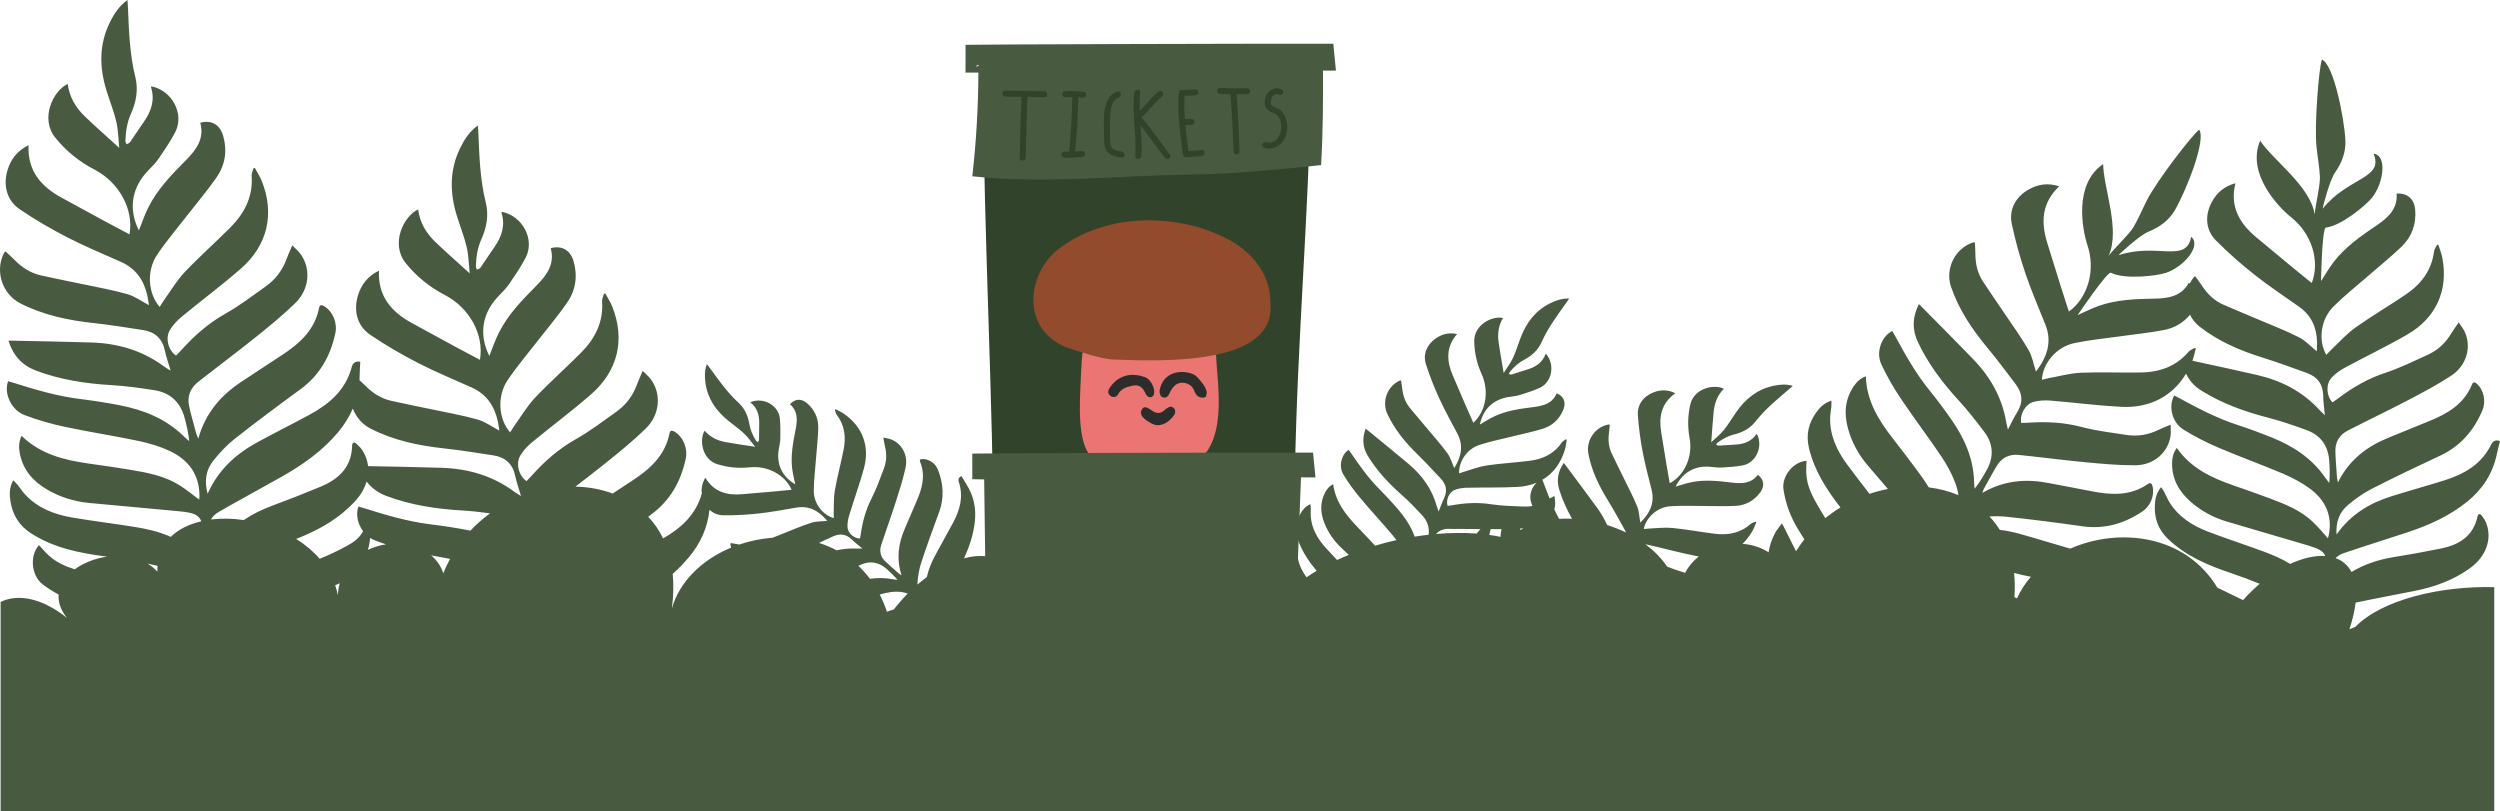 <?xml version="1.0" encoding="UTF-8" standalone="no"?>
<svg
   id="FAQs_back"
   viewBox="0 0 1533.838 497.733"
   version="1.1"
   sodipodi:docname="grass4.svg"
   inkscape:version="1.2.2 (732a01da63, 2022-12-09)"
   xmlns:inkscape="http://www.inkscape.org/namespaces/inkscape"
   xmlns:sodipodi="http://sodipodi.sourceforge.net/DTD/sodipodi-0.dtd"
   xmlns="http://www.w3.org/2000/svg"
   xmlns:svg="http://www.w3.org/2000/svg">
  <sodipodi:namedview
     id="namedview225"
     pagecolor="#ffffff"
     bordercolor="#000000"
     borderopacity="0.25"
     inkscape:showpageshadow="2"
     inkscape:pageopacity="0.0"
     inkscape:pagecheckerboard="0"
     inkscape:deskcolor="#d1d1d1"
     showgrid="false"
     inkscape:zoom="0.76279235"
     inkscape:cx="766.91907"
     inkscape:cy="249.08483"
     inkscape:window-width="1920"
     inkscape:window-height="1017"
     inkscape:window-x="1912"
     inkscape:window-y="-8"
     inkscape:window-maximized="1"
     inkscape:current-layer="FAQs_back" />
  <defs
     id="defs220">
    <style
       id="style218">.cls-1{fill:#485b41;}</style>
    <clipPath
       clipPathUnits="userSpaceOnUse"
       id="clipPath229">
      <rect
         style="fill:#000000"
         id="rect231"
         width="1712.975"
         height="529.952"
         x="-51.746"
         y="-32.118" />
    </clipPath>
  </defs>
  <path
     class="cls-1"
     d="m 1437.71,339.58 c 13.21,-4.51 26.56,-8.61 39.8,-13.01 13.04,-4.34 25.45,-9.94 36.25,-18.67 9.37,-7.57 15.61,-17.07 18.14,-28.93 0.58,-2.74 1.32,-5.44 2,-8.23 -2.31,-0.98 -4.3,-0.21 -5.34,1.94 -5.97,12.36 -16.74,18.39 -29.13,22.25 -10.72,3.34 -21.55,6.31 -32.25,9.69 -13.34,4.21 -24.92,11.11 -33.56,23.41 -0.51,-7.63 1.7,-13.62 6.92,-18.01 4.45,-3.74 9.28,-7.25 14.44,-9.89 13.9,-7.11 28,-13.85 42.15,-20.44 12.46,-5.8 20.66,-15.36 25.95,-27.77 2.36,-5.55 0.93,-12.56 -3.45,-16.45 -1.25,-1.11 -2.26,-1.11 -2.93,0.54 -4.97,12.16 -15.22,18.05 -26.65,22.62 -8.16,3.26 -16.25,6.69 -24.4,9.96 -13.4,5.37 -24.26,13.67 -31.17,27.45 -0.27,-1.28 -0.45,-1.93 -0.54,-2.6 -0.1,-0.77 -0.14,-1.56 -0.19,-2.34 -0.3,-4.77 -0.76,-9.54 -0.85,-14.32 -0.11,-5.72 2.72,-9.99 7.68,-12.55 12.33,-6.33 24.85,-12.29 37.13,-18.71 8.89,-4.65 17.8,-9.38 26.19,-14.87 9.62,-6.29 12.75,-17.81 8.23,-27.24 -0.85,-1.78 -2.14,-3.34 -3.56,-5.5 -1.89,2.78 -3.5,4.95 -4.89,7.25 -3.5,5.8 -8.4,10.06 -14.48,12.81 -8.44,3.82 -16.81,7.96 -25.57,10.84 -10.78,3.55 -20.26,9.06 -29.18,15.83 -1.08,0.82 -2.23,1.56 -3.32,2.33 -3.83,-3.98 -4.23,-11.26 -0.45,-15.26 2.23,-2.36 5.01,-4.38 7.88,-5.93 12.79,-6.91 25.94,-13.19 38.51,-20.46 17.74,-10.26 25.19,-27.17 21.47,-46.93 -0.51,-2.73 -1.6,-5.35 -2.42,-8.02 l -0.8,-0.08 c -0.65,1.35 -1.72,2.64 -1.89,4.05 -1.45,11.76 -8.04,20.17 -17.46,26.55 -10.18,6.89 -20.83,13.11 -30.84,20.23 -5.34,3.8 -9.79,8.87 -14.61,13.39 -1.11,1.04 -2.11,2.2 -3.19,3.33 -5.09,-8.83 -3.51,-21.8 4.39,-29.66 6.84,-6.8 14.44,-12.82 21.73,-19.17 6.69,-5.84 13.66,-11.39 20.04,-17.55 6.27,-6.05 9.1,-13.77 8.38,-22.6 -0.55,-6.67 -4.82,-10.49 -11.41,-9.97 0.7,9.37 -5.19,14.71 -12.15,19.43 -9.63,6.53 -19.24,13.14 -26.44,22.49 -2.89,3.76 -5.26,7.93 -7.78,11.79 0,0 0.59,-32.64 2.97,-32.88 9.4,-0.95 24.72,-13.77 28.34,-18.34 7.24,-9.14 9.33,-26.1 0.92,-26.96 6.47,15.49 -15.68,14.3 -31.19,33.72 -0.1,-0.68 4.27,-17.53 7.47,-22.04 4.2,-5.92 6.82,-12.67 6.44,-20.02 -0.71,-13.69 -7.3,-46.73 -14.41,-49.43 -1.8,4.74 -4.77,40.14 -3.28,53.93 0.66,6.12 1.83,12.2 2.06,18.33 0.18,4.78 -2.75,17.22 -3.24,22.77 -2.5,-17.22 -25.38,-33.15 -33.43,-45.25 -8.59,20.24 11.42,40.94 19.06,47.01 12.4,9.85 17.86,26.53 12.62,40.32 -4.08,-3.31 -8.1,-6.53 -12.07,-9.81 -7.3,-6.03 -14.57,-12.12 -21.87,-18.16 -10.33,-8.55 -16.44,-18.8 -12.92,-33.24 -6.97,1.86 -11.53,5.9 -14.59,11.73 -4.24,8.06 -3.73,16.91 2.64,23.35 7.46,7.54 15.51,14.58 23.84,21.17 8.79,6.95 18.19,13.12 27.34,19.62 7.56,5.37 10.7,12.92 10.88,21.93 0.04,1.74 -0.11,3.48 -0.17,5.29 -3.73,-2.99 -6.97,-6.58 -11,-8.62 -7.97,-4.05 -16.37,-7.27 -24.61,-10.78 -7.26,-3.1 -14.59,-6.06 -21.81,-9.25 -5.51,-2.43 -9.68,-6.49 -12.98,-11.51 -1.28,-1.95 -2.72,-3.81 -4.17,-5.83 -0.44,0.28 -0.81,0.41 -1.02,0.68 -0.92,1.17 -1.7,2.41 -2.34,3.7 -0.21,-0.13 -0.42,-0.26 -0.64,-0.38 -4.52,8.24 -12.37,9.51 -20.77,9.67 -11.63,0.23 -23.3,0.53 -34.43,4.45 -4.47,1.58 -8.73,3.78 -12.95,5.64 0,0 18.28,-27.05 20.41,-25.96 8.4,4.33 28.23,1.92 33.76,0.06 11.05,-3.72 22.05,-16.8 15.46,-22.11 -3.01,16.51 -20.94,3.45 -44.53,11.28 0.29,-0.62 13.13,-12.37 18.28,-14.41 6.75,-2.68 12.63,-6.91 16.31,-13.28 6.87,-11.87 19.34,-43.16 14.85,-49.3 -4.09,2.99 -25.87,31.06 -32.13,43.43 -2.78,5.49 -5.12,11.23 -8.26,16.49 -2.46,4.11 -11.69,12.94 -15.13,17.33 7.29,-15.8 -3.22,-41.62 -3.38,-56.16 -18.23,12.29 -12.73,40.55 -9.63,49.8 5.03,15.01 0.53,31.97 -11.39,40.69 -1.62,-5 -3.24,-9.89 -4.78,-14.8 -2.84,-9.04 -5.61,-18.1 -8.44,-27.14 -4,-12.8 -3.55,-24.72 7.28,-34.91 -6.86,-2.24 -12.88,-1.33 -18.62,1.88 -7.95,4.45 -12.34,12.15 -10.51,21.02 2.15,10.39 5.07,20.68 8.46,30.74 3.58,10.62 8.1,20.92 12.24,31.35 3.41,8.62 1.94,16.67 -2.82,24.32 -0.92,1.48 -1.99,2.86 -3.02,4.34 -1.5,-4.54 -2.26,-9.31 -4.53,-13.22 -4.48,-7.74 -9.77,-15.01 -14.76,-22.45 -4.4,-6.56 -8.93,-13.03 -13.25,-19.64 -3.3,-5.04 -4.58,-10.72 -4.61,-16.72 -0.01,-2.34 -0.2,-4.67 -0.32,-7.16 -0.52,0 -0.91,-0.1 -1.23,0 -11.07,3.72 -17.15,16.22 -13.39,27.23 4.82,14.09 12.96,26.13 22.4,37.48 5.99,7.2 11.54,14.76 17.23,22.2 4.26,5.56 4.72,11.29 0.86,17.37 -1.96,3.09 -3.47,6.46 -5.59,10.48 -0.47,-1.97 -0.83,-3.14 -1.02,-4.34 -2.49,-15.19 -9.76,-27.93 -20.31,-38.86 -10.72,-11.1 -21.64,-21.99 -32.47,-32.97 -0.21,-0.21 -0.42,-0.41 -0.83,-0.81 -3.99,7.92 -4.26,15.61 -0.62,23.31 6.35,13.46 15.21,25.15 25.26,36.07 5.53,6.02 10.56,12.54 15.5,19.06 5.56,7.35 5.95,15.28 1.49,23.36 -2.16,3.91 -4.47,7.74 -7.45,11.51 -0.11,-1.46 -0.27,-2.92 -0.31,-4.38 -0.39,-14.42 -6.1,-26.91 -14.19,-38.46 -4.25,-6.07 -8.71,-12.02 -13.37,-17.78 -8.27,-10.24 -14.68,-21.62 -20.9,-33.14 -0.55,-1.02 -1.15,-2.02 -1.73,-3.02 -6.52,3.13 -10.2,12.83 -6.77,20.31 3.39,7.41 7.58,14.54 12.12,21.32 7.92,11.84 16.58,23.19 24.53,35.01 3.46,5.14 6.57,10.71 8.74,16.5 0.96,2.56 1.61,5.08 1.96,7.56 -5.69,-2.41 -11.83,-3.98 -18.19,-4.76 -2.27,-3.73 -4.84,-7.29 -7.44,-10.82 -4.75,-6.44 -9.66,-12.77 -14.56,-19.09 -8.74,-11.25 -16.16,-23.06 -16.61,-38.25 -3.41,1.29 -5.66,3.48 -7.45,6.14 -5.48,8.11 -6.02,16.92 -3.45,26.11 2.32,8.32 6.39,15.74 11.94,22.29 4.15,4.88 8.32,9.74 12.49,14.6 -3.79,0.73 -7.57,1.72 -11.29,2.98 -4.71,-6.1 -9.45,-12.18 -14,-18.39 -6.15,-8.42 -10.44,-17.67 -10.13,-28.45 0.06,-2.23 0.53,-4.45 0.73,-6.68 0.1,-1.09 0.02,-2.2 0.03,-3.65 -4.44,1.37 -7.14,4.16 -9.39,7.34 -4.62,6.52 -6.31,13.57 -4.41,21.62 3.3,13.97 10.75,25.47 19.35,36.55 -3.22,1.97 -6.33,4.17 -9.3,6.59 -1.39,-2.31 -2.79,-4.63 -4.17,-6.95 -3.7,-6.24 -7.04,-12.68 -7.47,-20.13 -0.15,-2.69 0.06,-5.4 0.11,-8.11 -8.09,0.44 -15.37,9.5 -14.12,17.64 1.36,8.9 4.47,17.17 9.22,24.82 1.19,1.92 2.39,3.84 3.59,5.76 -1.82,2.3 -3.54,4.71 -5.13,7.25 -2.54,-5.08 -5.08,-10.17 -7.62,-15.25 -0.21,-0.42 -0.47,-0.83 -1.04,-1.81 -1.58,2.2 -3.21,3.99 -4.29,6.06 -2.02,3.91 -3.3,7.81 -3.89,11.68 -4.57,-3.02 -10.15,-4.77 -15.97,-5.23 2.24,-2.17 4.25,-4.74 5.98,-7.7 1.01,-1.72 1.65,-3.65 2.47,-5.48 -0.13,-0.14 -0.26,-0.28 -0.39,-0.42 -0.99,0.42 -2.17,0.62 -2.93,1.3 -6.33,5.69 -13.86,7.14 -21.97,6.15 -8.76,-1.07 -17.46,-2.72 -26.24,-3.58 -4.68,-0.46 -9.48,0.19 -14.22,0.37 -1.09,0.04 -2.18,0.2 -3.3,0.3 1.4,-7.18 8.37,-13.46 16.35,-13.99 6.91,-0.46 13.87,-0.14 20.8,-0.15 6.38,0 12.77,0.27 19.13,-0.07 6.25,-0.33 11.42,-3.17 15.19,-8.29 2.85,-3.87 2.33,-7.95 -1.49,-10.78 -4.04,5.4 -9.74,5.52 -15.73,4.8 -8.29,-1 -16.62,-1.95 -24.92,-0.28 -3.34,0.67 -6.58,1.82 -9.77,2.72 4.38,-9.01 12.27,-13.28 22.28,-12.04 2.08,0.26 4.21,0.47 6.29,0.34 4.19,-0.28 8.42,-0.52 12.53,-1.29 8.23,-1.54 12.7,-11.55 8.81,-19.27 -0.12,0.02 -0.31,0 -0.36,0.07 -3.1,4.52 -7.62,6.14 -12.85,6.41 -3.43,0.18 -6.85,0.48 -10.28,0.65 -0.51,0.03 -1.04,-0.38 -1.56,-0.59 0.27,-0.41 0.44,-0.95 0.82,-1.22 3.13,-2.28 6.42,-4.14 10.28,-5.07 5.06,-1.23 9.67,-3.65 12.93,-7.81 6.07,-7.75 13.61,-13.91 21.03,-20.23 0.57,-0.49 1.12,-1 1.97,-1.76 -4.16,-1.21 -7.97,-0.84 -11.73,-0.06 -9.97,2.06 -17.29,7.98 -22.98,16.15 -2.53,3.62 -4.76,7.47 -7.52,10.9 -2.16,2.68 -4.92,4.86 -7.81,7.63 0.54,-6.89 0.89,-13.02 1.53,-19.12 0.55,-5.18 2.4,-9.91 6.21,-13.71 -5.88,-3.06 -18.24,-0.35 -20.56,9.5 -1.59,6.78 -1.76,13.78 -0.48,20.67 2.08,11.18 -2.82,22.78 -12.17,27.79 -0.65,-3.72 -1.31,-7.35 -1.92,-11 -1.11,-6.71 -2.18,-13.43 -3.29,-20.14 -1.57,-9.5 -0.05,-17.93 8.67,-24.09 -4.66,-2.28 -9.03,-2.24 -13.43,-0.52 -6.09,2.37 -9.99,7.4 -9.57,13.89 0.49,7.6 1.53,15.21 2.94,22.7 1.48,7.91 3.67,15.68 5.56,23.51 1.56,6.47 -0.29,12.04 -4.44,17.01 -0.8,0.96 -1.7,1.83 -2.58,2.78 -0.61,-3.38 -0.68,-6.85 -1.9,-9.85 -2.41,-5.95 -5.44,-11.65 -8.25,-17.44 -2.47,-5.1 -5.05,-10.16 -7.46,-15.29 -1.84,-3.92 -2.19,-8.08 -1.61,-12.35 0.22,-1.66 0.32,-3.34 0.49,-5.12 -0.37,-0.05 -0.63,-0.16 -0.87,-0.12 -8.25,1.54 -13.82,9.82 -12.24,18.02 2.02,10.5 6.6,19.87 12.18,28.88 3.54,5.72 6.73,11.65 10.03,17.51 0.35,0.62 0.64,1.23 0.88,1.84 -3.74,-1.82 -7.63,-3.35 -11.6,-4.59 -1.67,-3.74 -3.77,-7.33 -6.27,-10.76 -6.51,-8.96 -13.19,-17.8 -19.79,-26.69 -0.13,-0.17 -0.26,-0.33 -0.51,-0.66 -3.63,5.23 -4.59,10.67 -2.77,16.51 1.94,6.25 4.63,12.12 7.8,17.75 -2.69,-0.12 -5.35,-0.11 -7.94,0.05 -1.03,-1.91 -2,-3.85 -2.91,-5.82 0.32,-1.15 0.51,-2.34 0.54,-3.56 0.04,-1.41 -0.28,-2.84 -0.48,-4.68 -1.07,0.59 -2.04,1.1 -2.95,1.59 -1.27,-3.11 -2.46,-6.25 -3.63,-9.4 -0.26,-0.69 -0.54,-1.38 -0.82,-2.06 6.64,-3.9 11.41,-10.27 13.88,-18.68 0.56,-1.91 0.72,-3.94 1.07,-5.92 -0.16,-0.1 -0.32,-0.21 -0.48,-0.31 -0.86,0.65 -1.96,1.13 -2.53,1.97 -4.77,7.05 -11.73,10.28 -19.83,11.27 -8.76,1.08 -17.6,1.58 -26.32,2.87 -4.66,0.68 -9.15,2.47 -13.72,3.79 -1.05,0.3 -2.07,0.72 -3.13,1.09 -0.38,-7.31 4.87,-15.08 12.49,-17.53 6.59,-2.12 13.42,-3.48 20.15,-5.17 6.19,-1.55 12.45,-2.82 18.54,-4.68 5.98,-1.83 10.31,-5.83 12.73,-11.71 1.83,-4.44 0.34,-8.28 -4.05,-10.1 -2.61,6.22 -8.12,7.71 -14.11,8.46 -8.29,1.03 -16.59,2.12 -24.25,5.75 -3.08,1.46 -5.95,3.35 -8.82,5 2.07,-9.8 8.7,-15.85 18.71,-17.06 2.08,-0.25 4.2,-0.56 6.18,-1.19 4,-1.28 8.04,-2.54 11.85,-4.28 7.61,-3.48 9.53,-14.27 3.89,-20.82 -0.11,0.05 -0.3,0.07 -0.33,0.16 -1.92,5.13 -5.91,7.8 -10.92,9.32 -3.29,1 -6.53,2.12 -9.82,3.12 -0.49,0.15 -1.1,-0.12 -1.65,-0.19 0.16,-0.47 0.2,-1.03 0.5,-1.38 2.49,-2.97 5.23,-5.56 8.75,-7.41 4.62,-2.42 8.5,-5.88 10.66,-10.7 4.02,-8.99 9.84,-16.79 15.52,-24.71 0.44,-0.61 0.85,-1.25 1.49,-2.19 -4.33,-0.16 -7.94,1.11 -11.39,2.77 -9.18,4.41 -14.85,11.92 -18.4,21.22 -1.58,4.13 -2.81,8.4 -4.67,12.39 -1.45,3.12 -3.61,5.9 -5.73,9.29 -1.14,-6.82 -2.28,-12.85 -3.13,-18.92 -0.72,-5.16 -0.07,-10.19 2.71,-14.8 -6.45,-1.55 -17.78,4.06 -17.65,14.19 0.09,6.96 1.62,13.8 4.53,20.18 4.71,10.34 2.76,22.79 -5.09,29.9 -1.53,-3.45 -3.05,-6.82 -4.52,-10.21 -2.7,-6.24 -5.36,-12.5 -8.05,-18.75 -3.81,-8.84 -4.38,-17.39 2.59,-25.47 -5.07,-1.09 -9.3,0.01 -13.16,2.74 -5.34,3.77 -7.91,9.59 -5.93,15.79 2.31,7.26 5.16,14.39 8.34,21.32 3.35,7.31 7.35,14.33 11.08,21.47 3.08,5.9 2.63,11.76 -0.2,17.58 -0.54,1.12 -1.2,2.19 -1.84,3.32 -1.41,-3.13 -2.31,-6.48 -4.22,-9.1 -3.78,-5.19 -8.09,-9.99 -12.21,-14.93 -3.63,-4.35 -7.35,-8.64 -10.93,-13.03 -2.73,-3.36 -4.07,-7.31 -4.54,-11.59 -0.18,-1.67 -0.49,-3.32 -0.76,-5.09 -0.37,0.04 -0.65,0 -0.87,0.1 -7.63,3.48 -11.04,12.86 -7.52,20.44 4.5,9.7 11.21,17.69 18.79,25.09 4.81,4.69 9.34,9.68 13.96,14.56 3.46,3.66 4.22,7.71 1.91,12.34 -1.17,2.35 -1.99,4.88 -3.21,7.9 -0.48,-1.37 -0.82,-2.18 -1.05,-3.02 -2.91,-10.66 -9.05,-19.21 -17.41,-26.23 -8.48,-7.12 -17.09,-14.09 -25.65,-21.12 -0.16,-0.13 -0.33,-0.26 -0.65,-0.51 -2.25,5.95 -1.87,11.46 1.3,16.69 5.54,9.14 12.74,16.82 20.73,23.87 4.4,3.88 8.47,8.16 12.49,12.45 3.39,3.62 4.73,7.7 4.09,12.09 -2.83,0.32 -5.68,0.71 -8.52,1.16 -2.36,-6.42 -6.18,-12.12 -10.78,-17.42 -3.49,-4.02 -7.12,-7.93 -10.88,-11.7 -6.67,-6.69 -12.1,-14.34 -17.4,-22.1 -0.47,-0.69 -0.97,-1.35 -1.46,-2.02 -4.42,2.72 -6.32,9.93 -3.32,15.01 2.98,5.04 6.5,9.81 10.25,14.32 6.54,7.86 13.57,15.32 20.13,23.17 0.78,0.93 1.54,1.89 2.28,2.87 -4.42,0.98 -8.81,2.12 -13.14,3.41 -3.61,-3.93 -7.3,-7.8 -11,-11.65 -7.08,-7.38 -13.26,-15.26 -14.72,-26.07 -2.34,1.17 -3.78,2.91 -4.86,4.94 -3.3,6.2 -3.03,12.53 -0.52,18.9 2.28,5.76 5.73,10.76 10.19,15.02 1.58,1.51 3.18,3.01 4.77,4.52 -2.44,0.99 -4.83,2.04 -7.18,3.13 -2.29,-2.4 -4.56,-4.82 -6.79,-7.27 -5.02,-5.55 -8.78,-11.84 -9.36,-19.55 -0.12,-1.6 0.05,-3.22 0.03,-4.82 -0.01,-0.79 -0.15,-1.58 -0.25,-2.61 -3.06,1.31 -4.79,3.51 -6.16,5.94 -2.81,5 -3.49,10.16 -1.53,15.77 2.56,7.32 6.7,13.47 11.56,19.16 -2.15,1.29 -4.24,2.63 -6.25,4.01 -2.45,-3.51 -4.53,-7.23 -5.24,-11.59 -0.31,-1.91 -0.36,-3.86 -0.53,-5.8 -5.74,0.92 -10.27,7.93 -8.77,13.65 1.06,4.06 2.64,7.87 4.69,11.44 -1.3,1.17 -2.56,2.37 -3.76,3.59 -0.03,-0.04 -0.05,-0.07 -0.09,-0.12 -0.11,0.19 -0.22,0.37 -0.33,0.55 -6.71,6.95 -11.67,14.71 -14.18,23.2 -0.47,1.63 -0.86,3.28 -1.17,4.96 -0.12,-1.72 -0.41,-3.38 -0.86,-4.96 -11.09,-38.8 -118.16,-36.9 -149.4,-4.3 3.32,-4.88 6.63,-9.76 9.66,-14.82 4.69,-7.83 3.69,-17.83 -1.69,-24.43 -0.41,-0.5 -1.11,-0.76 -1.68,-1.13 -0.16,0.65 -0.59,1.37 -0.45,1.95 0.84,3.56 -0.32,6.62 -1.95,9.69 -1.04,1.95 -2.13,3.86 -3.28,5.73 -0.38,-6.57 -2.39,-11.51 -5.6,-14.91 0.78,-2.36 1.41,-4.78 1.84,-7.29 1.41,-8.35 -1.91,-15.6 -8.63,-18.59 -1.09,-0.48 -2.32,-0.73 -3.5,-0.9 -1.25,-0.17 -1.67,0.52 -1,1.59 4.33,6.86 3.02,13.34 -0.88,19.55 -4.03,-0.44 -8.54,0 -13.32,1.3 3.25,-7.08 5.72,-14.43 6.61,-22.29 0.94,-8.3 -0.6,-16.03 -5.13,-23.12 -1.05,-1.64 -2,-3.33 -3.02,-5.03 -1.62,0.64 -2.23,1.99 -1.69,3.55 3.07,9.01 0.69,17.23 -3.55,25.16 -3.67,6.86 -7.57,13.6 -11.21,20.48 -2.18,4.11 -3.84,8.33 -4.81,12.74 -1.94,1.42 -3.87,2.96 -5.78,4.6 -0.01,-0.56 0,-1.13 0.06,-1.71 0.37,-4.01 1.05,-8.1 2.31,-11.91 3.4,-10.28 7.08,-20.47 10.86,-30.61 3.33,-8.93 2.73,-17.64 -0.7,-26.34 -1.53,-3.89 -5.66,-6.65 -9.71,-6.44 -1.16,0.06 -1.66,0.55 -1.19,1.69 3.46,8.42 1.27,16.32 -2.15,24.14 -2.44,5.58 -4.77,11.21 -7.2,16.79 -4,9.18 -5.32,18.56 -2.03,28.73 -0.76,-0.5 -1.16,-0.73 -1.53,-1.02 -0.43,-0.33 -0.83,-0.7 -1.23,-1.06 -2.47,-2.21 -5.02,-4.34 -7.39,-6.66 -2.84,-2.77 -3.52,-6.26 -2.31,-9.93 3,-9.13 6.29,-18.16 9.22,-27.31 2.13,-6.63 4.22,-13.3 5.7,-20.09 1.69,-7.79 -2.38,-15 -9.19,-17.45 -1.29,-0.46 -2.69,-0.61 -4.44,-0.99 0.42,2.29 0.68,4.15 1.12,5.96 1.09,4.57 0.75,9.05 -0.91,13.38 -2.31,5.99 -4.43,12.11 -7.35,17.8 -3.6,7 -5.59,14.34 -6.7,22.02 -0.14,0.93 -0.34,1.85 -0.51,2.77 -3.83,-0.1 -7.57,-3.5 -7.65,-7.32 -0.05,-2.25 0.34,-4.6 1,-6.76 2.95,-9.64 6.38,-19.14 9.06,-28.85 3.77,-13.7 -0.79,-25.68 -12.25,-33.62 -1.58,-1.1 -3.39,-1.86 -5.1,-2.78 -0.14,0.12 -0.29,0.23 -0.43,0.35 0.33,0.98 0.44,2.14 1.04,2.92 5.01,6.51 5.85,13.87 4.3,21.61 -1.68,8.36 -3.9,16.61 -5.38,25 -0.79,4.48 -0.52,9.14 -0.7,13.72 -0.04,1.05 0.03,2.11 0.05,3.2 -6.81,-1.88 -12.34,-9.05 -12.27,-16.78 0.07,-6.68 0.89,-13.36 1.4,-20.04 0.46,-6.14 1.2,-12.27 1.35,-18.42 0.15,-6.04 -2.21,-11.23 -6.86,-15.24 -3.52,-3.03 -7.49,-2.83 -10.49,0.64 4.91,4.29 4.6,9.79 3.46,15.51 -1.58,7.91 -3.1,15.86 -2.11,23.98 0.4,3.26 1.26,6.47 1.89,9.61 -8.35,-4.88 -11.88,-12.79 -9.95,-22.34 0.4,-1.98 0.77,-4.02 0.79,-6.03 0.04,-4.05 0.12,-8.14 -0.32,-12.16 -0.87,-8.04 -10.18,-13.08 -17.9,-9.9 0.01,0.12 -0.02,0.3 0.04,0.35 4.12,3.32 5.35,7.79 5.22,12.85 -0.08,3.31 -0.04,6.63 -0.13,9.95 -0.01,0.49 -0.44,0.97 -0.68,1.46 -0.38,-0.29 -0.89,-0.5 -1.12,-0.88 -1.96,-3.18 -3.51,-6.48 -4.13,-10.27 -0.81,-4.97 -2.8,-9.58 -6.57,-13.02 -7.02,-6.42 -12.39,-14.13 -17.92,-21.74 -0.43,-0.59 -0.88,-1.16 -1.55,-2.03 -1.47,3.92 -1.4,7.61 -0.92,11.29 1.25,9.75 6.41,17.23 13.86,23.32 3.3,2.7 6.84,5.14 9.94,8.05 2.42,2.27 4.31,5.1 6.77,8.08 -6.6,-1.03 -12.47,-1.82 -18.29,-2.89 -4.95,-0.91 -9.36,-3.04 -12.74,-6.99 -3.38,5.44 -1.69,17.54 7.63,20.5 6.41,2.04 13.14,2.71 19.87,1.99 10.92,-1.17 21.73,4.4 25.86,13.77 -3.63,0.35 -7.18,0.72 -10.74,1.03 -6.54,0.58 -13.09,1.11 -19.64,1.68 -9.26,0.81 -17.27,-1.28 -22.56,-10.12 -1.92,3.27 -2.55,6.48 -2.16,9.75 -3.65,12.97 -12.67,21.17 -23.74,27.5 -2.45,-5.05 -5.54,-9.48 -9.14,-13.32 0.49,-0.36 0.99,-0.73 1.48,-1.09 11.91,-8.68 18.56,-20.43 21.56,-34.58 1.34,-6.33 -1.62,-13.41 -7.03,-16.59 -1.55,-0.91 -2.6,-0.7 -2.97,1.17 -2.72,13.82 -12.28,22.14 -23.36,29.31 -3.85,2.49 -7.67,5.02 -11.49,7.55 -7.14,-2.64 -14.89,-4.03 -22.85,-4.23 6.26,-4.81 12.51,-9.62 18.66,-14.55 8.39,-6.74 16.79,-13.56 24.48,-21.06 8.82,-8.61 9.73,-21.38 3.03,-30.36 -1.26,-1.69 -2.95,-3.07 -4.88,-5.05 -1.41,3.32 -2.66,5.93 -3.64,8.64 -2.48,6.82 -6.75,12.32 -12.59,16.48 -8.09,5.76 -16.04,11.85 -24.66,16.7 -10.61,5.96 -19.44,13.73 -27.42,22.69 -0.97,1.09 -2.02,2.1 -3.01,3.14 -4.85,-3.4 -6.78,-10.97 -3.63,-15.97 1.85,-2.95 4.36,-5.65 7.06,-7.87 12.03,-9.92 24.56,-19.24 36.29,-29.49 16.55,-14.46 20.89,-33.79 12.88,-53.82 -1.11,-2.76 -2.79,-5.3 -4.2,-7.94 -0.29,0.03 -0.57,0.05 -0.86,0.08 -0.41,1.55 -1.26,3.13 -1.15,4.65 0.91,12.67 -4.28,22.89 -12.88,31.54 -9.29,9.35 -19.2,18.1 -28.26,27.66 -4.84,5.1 -8.47,11.35 -12.61,17.11 -0.95,1.32 -1.76,2.75 -2.67,4.17 -7.18,-8.23 -8.2,-22.21 -1.51,-32.11 5.79,-8.57 12.54,-16.48 18.89,-24.66 5.84,-7.53 12.02,-14.81 17.45,-22.61 5.34,-7.67 6.73,-16.37 4.14,-25.51 -1.95,-6.9 -7.24,-10.03 -14.07,-8.12 2.67,9.71 -2.42,16.55 -8.76,22.95 -8.78,8.86 -17.53,17.81 -23.17,29.13 -2.27,4.55 -3.89,9.43 -5.75,14.01 -6.61,-13.42 -4.41,-26.63 6.23,-37.31 2.21,-2.22 4.41,-4.53 6.16,-7.11 3.52,-5.19 7.1,-10.4 9.96,-15.96 5.73,-11.11 -1.98,-25.56 -14.65,-28.04 -0.09,0.16 -0.29,0.37 -0.25,0.49 2.48,7.79 0.26,14.61 -4.22,21.03 -2.94,4.2 -5.71,8.52 -8.65,12.72 -0.44,0.62 -1.4,0.88 -2.12,1.3 -0.24,-0.69 -0.72,-1.4 -0.7,-2.08 0.18,-5.78 1,-11.36 3.44,-16.77 3.19,-7.1 4.56,-14.74 2.64,-22.4 -3.58,-14.26 -3.94,-28.8 -4.58,-43.34 -0.05,-1.12 -0.15,-2.25 -0.27,-3.94 -5.24,3.8 -8.29,8.63 -10.82,13.77 -6.71,13.65 -6.43,27.7 -2.01,41.9 1.96,6.3 4.45,12.46 5.96,18.86 1.18,5 1.22,10.26 1.84,16.2 -7.63,-6.95 -14.54,-12.98 -21.14,-19.33 -5.61,-5.4 -9.48,-11.91 -10.47,-19.88 -9,4.13 -17.13,21.18 -7.63,32.95 6.53,8.09 14.64,14.71 23.93,19.51 15.08,7.8 24.28,24.21 21.62,39.81 -4.98,-2.64 -9.88,-5.19 -14.73,-7.82 -8.93,-4.84 -17.83,-9.74 -26.76,-14.58 -12.64,-6.86 -21.19,-16.38 -20.47,-32.3 -6.95,3.4 -10.91,8.6 -12.93,15.36 -2.79,9.36 -0.43,18.56 7.61,24.02 9.41,6.39 19.34,12.13 29.46,17.34 10.68,5.5 21.86,10.04 32.82,14.99 9.06,4.08 13.93,11.38 15.99,20.82 0.4,1.82 0.6,3.68 0.91,5.6 -4.54,-2.37 -8.7,-5.48 -13.36,-6.79 -9.22,-2.61 -18.72,-4.26 -28.12,-6.26 -8.28,-1.76 -16.6,-3.35 -24.86,-5.22 -6.3,-1.42 -11.53,-4.83 -16.04,-9.42 -1.1,-1.12 -2.25,-2.18 -3.43,-3.27 0.04,-0.74 0.07,-1.48 0.08,-2.22 0.05,-3 0.26,-6 0.4,-9.07 -2.64,-0.55 -4.57,0.67 -5.21,3.14 -3.72,14.24 -13.81,22.81 -26.04,29.43 -10.59,5.73 -21.37,11.09 -31.93,16.86 -13.16,7.19 -23.92,16.85 -30.47,31.57 -2.12,-7.92 -1.03,-14.68 3.55,-20.38 3.91,-4.86 8.26,-9.55 13.14,-13.39 13.16,-10.35 26.59,-20.36 40.12,-30.23 11.91,-8.68 18.56,-20.43 21.56,-34.58 1.34,-6.33 -1.62,-13.41 -7.03,-16.59 -1.55,-0.91 -2.6,-0.7 -2.97,1.17 -2.72,13.82 -12.28,22.14 -23.36,29.31 -7.91,5.11 -15.71,10.4 -23.61,15.52 -12.99,8.43 -22.69,19.4 -27.12,35.33 -0.55,-1.29 -0.88,-1.94 -1.11,-2.62 -0.27,-0.79 -0.47,-1.61 -0.68,-2.42 -1.3,-4.96 -2.77,-9.88 -3.86,-14.89 -1.3,-6 0.79,-11.08 5.49,-14.79 11.66,-9.21 23.6,-18.07 35.19,-27.36 8.39,-6.74 16.79,-13.56 24.48,-21.06 8.82,-8.61 9.73,-21.38 3.03,-30.36 -1.26,-1.69 -2.95,-3.07 -4.88,-5.05 -1.41,3.32 -2.66,5.93 -3.64,8.64 -2.48,6.82 -6.75,12.32 -12.59,16.48 -8.09,5.76 -16.04,11.85 -24.66,16.7 -10.61,5.96 -19.44,13.73 -27.42,22.69 -0.97,1.09 -2.02,2.1 -3.01,3.14 -4.85,-3.4 -6.78,-10.97 -3.63,-15.97 1.85,-2.95 4.36,-5.65 7.06,-7.87 12.03,-9.92 24.56,-19.24 36.29,-29.49 16.55,-14.46 20.89,-33.79 12.88,-53.82 -1.11,-2.76 -2.79,-5.3 -4.2,-7.94 -0.29,0.03 -0.57,0.05 -0.86,0.08 -0.41,1.55 -1.26,3.13 -1.15,4.65 0.91,12.67 -4.28,22.89 -12.88,31.54 -9.29,9.35 -19.2,18.1 -28.26,27.66 -4.84,5.1 -8.47,11.35 -12.61,17.11 -0.95,1.32 -1.76,2.75 -2.67,4.17 -7.18,-8.23 -8.2,-22.21 -1.51,-32.11 5.79,-8.57 12.54,-16.48 18.89,-24.66 5.84,-7.53 12.02,-14.81 17.45,-22.61 5.34,-7.67 6.73,-16.37 4.14,-25.51 -1.95,-6.9 -7.24,-10.03 -14.07,-8.12 2.67,9.71 -2.42,16.55 -8.76,22.95 -8.78,8.86 -17.53,17.81 -23.17,29.13 -2.27,4.55 -3.89,9.43 -5.75,14.01 -6.61,-13.42 -4.41,-26.63 6.23,-37.31 2.21,-2.22 4.41,-4.53 6.16,-7.11 3.52,-5.19 7.1,-10.4 9.96,-15.96 5.73,-11.11 -1.98,-25.56 -14.65,-28.04 -0.09,0.16 -0.29,0.37 -0.25,0.49 2.48,7.79 0.26,14.61 -4.22,21.03 -2.94,4.2 -5.71,8.52 -8.65,12.72 -0.44,0.62 -1.4,0.88 -2.12,1.3 -0.24,-0.69 -0.72,-1.4 -0.7,-2.08 0.18,-5.78 1,-11.36 3.44,-16.77 3.19,-7.1 4.56,-14.74 2.64,-22.4 C 79.53,33.12 79.17,18.58 78.53,4.04 78.48,2.92 78.38,1.79 78.26,0.1 73.02,3.9 69.97,8.73 67.44,13.87 c -6.71,13.65 -6.43,27.7 -2.01,41.9 1.96,6.3 4.45,12.46 5.96,18.86 1.18,5 1.22,10.26 1.84,16.2 C 65.6,83.88 58.69,77.85 52.09,71.5 46.48,66.1 42.61,59.59 41.62,51.62 c -9,4.13 -17.13,21.18 -7.63,32.95 6.53,8.09 14.64,14.71 23.93,19.51 15.08,7.8 24.28,24.21 21.62,39.81 -4.98,-2.64 -9.88,-5.19 -14.73,-7.82 -8.93,-4.84 -17.83,-9.74 -26.76,-14.58 -12.64,-6.86 -21.19,-16.38 -20.47,-32.3 -6.95,3.4 -10.91,8.6 -12.93,15.36 -2.79,9.36 -0.43,18.56 7.61,24.02 9.41,6.39 19.34,12.13 29.46,17.34 10.68,5.5 21.86,10.04 32.82,14.99 9.06,4.08 13.93,11.38 15.99,20.82 0.4,1.82 0.6,3.68 0.91,5.6 -4.54,-2.37 -8.7,-5.48 -13.36,-6.79 -9.22,-2.61 -18.72,-4.26 -28.12,-6.26 -8.28,-1.76 -16.6,-3.35 -24.86,-5.22 -6.3,-1.42 -11.53,-4.83 -16.04,-9.42 -1.75,-1.79 -3.65,-3.44 -5.59,-5.27 -0.4,0.39 -0.77,0.6 -0.94,0.92 -5.74,11.13 -1.09,25.29 10.03,30.95 14.23,7.24 29.48,10.43 45.22,12.11 9.98,1.07 19.9,2.74 29.83,4.22 7.43,1.1 12.07,5.16 13.63,12.73 0.79,3.84 2.16,7.56 3.52,12.24 -1.83,-1.16 -2.98,-1.8 -4.03,-2.58 -13.26,-9.83 -28.36,-14.21 -44.64,-14.73 -16.53,-0.54 -33.07,-0.76 -49.61,-1.13 -0.32,0 -0.63,0 -1.24,0 2.84,9.07 8.38,15.19 16.93,18.4 14.94,5.61 30.48,7.99 46.38,8.9 8.75,0.5 17.48,1.76 26.16,3.1 9.76,1.5 15.99,7.31 18.59,16.86 1.26,4.62 2.34,9.3 2.86,14.42 -1.17,-1.04 -2.39,-2.04 -3.51,-3.14 -11.07,-10.81 -24.79,-16.16 -39.64,-19 -7.81,-1.5 -15.68,-2.74 -23.57,-3.7 -14.01,-1.7 -27.44,-5.67 -40.83,-9.89 -1.19,-0.37 -2.39,-0.69 -3.58,-1.03 -2.68,7.28 1.74,17.49 9.96,20.69 8.14,3.17 16.69,5.52 25.24,7.35 14.94,3.19 30.07,5.47 45.02,8.62 6.5,1.37 13.05,3.34 19.04,6.17 11.35,5.36 18.09,14.32 18.16,27.41 0,0.81 -0.13,1.63 -0.19,2.37 -4.08,-3.01 -7.9,-6.22 -12.1,-8.84 -9.17,-5.71 -19.61,-7.7 -30.07,-9.44 -8.47,-1.41 -16.96,-2.62 -25.46,-3.81 -15.12,-2.13 -29.65,-5.68 -41.35,-17.03 -1.66,3.54 -1.75,6.91 -1.15,10.29 1.84,10.33 8.01,17.51 16.84,22.67 7.99,4.67 16.67,7.34 25.84,8.23 18.44,1.79 36.91,3.32 55.35,5.11 8.19,0.79 11.71,1.89 13.44,6.15 -7.49,1.71 -14.02,4.87 -18.77,9.54 -6.88,-3.12 -14.35,-4.84 -21.98,-6.07 -12.81,-2.07 -25.71,-3.62 -38.5,-5.8 -11.02,-1.88 -21.23,-5.8 -29.04,-14.32 -1.62,-1.76 -2.91,-3.82 -4.42,-5.69 -0.74,-0.92 -1.63,-1.71 -2.71,-2.83 -2.39,4.37 -2.38,8.54 -1.75,12.65 1.31,8.47 5.28,15.15 12.76,19.93 13.82,8.83 29.19,11.99 45.13,14.07 0.46,0.06 0.92,0.13 1.39,0.19 -7.34,1.05 -14.39,3.83 -19.77,7.78 -5.8,-1.83 -11.35,-4.26 -15.97,-8.51 -2.13,-1.96 -3.99,-4.2 -5.97,-6.32 -5.9,6.38 -4.74,18.79 2.31,24.12 3.1,2.35 6.35,4.4 9.74,6.17 -0.38,4.52 1.1,9.4 5.11,14.37 C 25.02,366.28 10.21,364.52 0.44,369.43 V 1452.46 H 1530.38 V 360.35 c -32.78,-0.92 -68.96,7.65 -85.2,24.33 -1.24,0.48 -2.47,0.99 -3.68,1.55 2.02,-6.13 3.25,-11.57 3.79,-16.39 0.03,0 0.06,-0.02 0.09,-0.02 12.03,-2.55 24.13,-4.77 36.19,-7.18 12.18,-2.44 23.69,-6.54 33.87,-13.9 9.91,-7.15 13.84,-17.96 9.96,-27.83 -0.63,-1.6 -1.63,-3.1 -2.69,-4.47 -1.11,-1.45 -2.24,-1.16 -2.63,0.62 -2.63,12.01 -11.23,17.3 -22.3,19.55 -9.76,1.98 -19.57,3.77 -29.4,5.35 -9.25,1.49 -17.81,4.41 -25.59,9.06 -2.2,-4.17 -5.56,-6.98 -9.75,-8.49 1.15,-1.29 3.08,-2.41 4.66,-2.95 z m -822.36,55.18 c -0.03,0.06 -0.06,0.12 -0.08,0.19 0.02,-0.05 0.04,-0.1 0.06,-0.16 z m -58.38,-30.47 c -2.94,2.98 -5.79,6.22 -8.5,9.72 -1.43,0.41 -2.84,0.89 -4.24,1.41 -1.26,-3.78 -2.75,-7.29 -4.43,-10.56 2.2,-0.64 4.43,-1.15 6.67,-1.47 3.81,-0.55 7.34,-0.28 10.5,0.89 z m -12.95,-15.15 c 2.33,2.04 4.58,4.18 6.69,6.76 -1.01,-0.14 -2.02,-0.25 -3.01,-0.44 -4.74,-0.91 -9.36,-0.9 -13.89,-0.24 -2.19,-2.92 -4.57,-5.56 -7.1,-7.95 0.43,-0.2 0.85,-0.4 1.28,-0.6 5.8,-2.67 11.23,-1.76 16.04,2.47 z m -21.15,-17.85 c 1.8,1.79 3.86,3.31 6.26,5.34 -1.4,0.02 -2.25,0.09 -3.09,0.05 -4.39,-0.24 -8.61,0.15 -12.68,1.05 -3.48,-1.84 -7.1,-3.35 -10.82,-4.54 2.81,-1.31 5.63,-2.6 8.44,-3.91 4.4,-2.06 8.35,-1.52 11.89,2 z m -100.32,10.93 c 7.25,-8.66 11.68,-18.38 12.81,-29.37 2.24,2.11 5.15,3.36 8.58,3.4 7.36,0.09 14.76,-0.35 22.07,-1.16 7.72,-0.85 15.37,-2.38 23.05,-3.62 6.34,-1.03 11.57,1.17 16.05,5.53 0.86,0.84 1.64,1.77 2.49,2.69 -3.3,0.34 -6.64,0.15 -9.63,1.1 -5.91,1.88 -11.62,4.38 -17.4,6.65 -2.15,0.85 -4.29,1.71 -6.44,2.57 -7.01,0.52 -13.94,1.95 -20.51,4.18 -0.11,-0.02 -0.22,-0.04 -0.34,-0.06 -1.58,-0.34 -3.19,-0.56 -4.9,-0.85 -0.08,0.35 -0.2,0.6 -0.18,0.83 0.07,0.68 0.21,1.33 0.38,1.98 -17.41,7.25 -31.51,20.39 -36.34,37.44 1.05,-7.72 1.18,-14.81 0.54,-21.32 3.45,-3.08 6.72,-6.4 9.74,-10.01 z M 225,295.54 c 3.02,3.98 7.03,6.93 12.12,8.84 14.94,5.61 30.48,7.99 46.38,8.9 5.76,0.33 11.5,0.99 17.23,1.78 -4.29,3.1 -8.33,6.64 -12.05,10.6 -0.24,-0.05 -0.48,-0.1 -0.73,-0.15 -7.81,-1.5 -15.68,-2.74 -23.57,-3.7 -14.01,-1.7 -27.44,-5.67 -40.83,-9.89 -1.19,-0.37 -2.39,-0.69 -3.58,-1.03 -1.73,4.71 -0.48,10.64 2.84,15.11 -2.15,4.23 -5.84,6.81 -10.02,9.08 -5.4,2.94 -10.92,5.56 -16.58,7.85 -4.08,-4.71 -8.99,-8.77 -14.42,-12.17 1.07,-0.44 2.13,-0.87 3.2,-1.31 12.32,-5.08 23.57,-11.79 32.76,-21.63 3.55,-3.8 5.97,-8 7.24,-12.3 z m 47.04,56.3 c -1.46,-4.5 -4.09,-8.17 -7.46,-11.01 3.87,0.74 7.74,1.46 11.62,2.16 -1.53,2.82 -2.93,5.76 -4.16,8.85 z m -64.69,13.39 c -0.41,-2.07 -0.98,-4.07 -1.64,-6.01 0.89,-0.41 1.79,-0.82 2.67,-1.25 0.04,-0.02 0.08,-0.04 0.12,-0.07 -0.61,2.28 -1.01,4.72 -1.15,7.32 z m 19.77,-35.11 c 0.88,0.58 1.82,1.08 2.82,1.46 2.29,0.89 4.62,1.71 6.97,2.48 -3.84,0.58 -7.62,1.71 -11.13,3.4 0.72,-2.4 1.18,-4.86 1.34,-7.35 z m -93.03,-15.84 c 12.96,-7.48 26.16,-14.55 39.18,-21.92 12.82,-7.26 24.73,-15.72 34.28,-27.14 3.79,-4.53 6.8,-9.35 8.98,-14.48 1.97,5.2 5.76,9.73 10.98,12.38 14.23,7.24 29.48,10.43 45.22,12.11 9.98,1.07 19.9,2.74 29.83,4.22 7.43,1.1 12.07,5.16 13.63,12.73 0.79,3.84 2.16,7.56 3.52,12.24 -1.83,-1.16 -2.98,-1.8 -4.03,-2.58 -13.26,-9.83 -28.36,-14.21 -44.64,-14.73 -15.04,-0.49 -30.09,-0.72 -45.14,-1.03 -0.38,-3.34 -1.5,-6.58 -3.41,-9.57 -0.99,-1.55 -2.36,-2.92 -3.75,-4.15 -1.47,-1.29 -2.6,-0.76 -2.64,1.2 -0.28,13.18 -8.24,20.52 -19.42,25.18 -9.86,4.11 -19.81,8.01 -29.83,11.71 -6.2,2.29 -11.95,5.17 -17.22,8.72 -6.9,-1.01 -13.74,-1.14 -20.1,-0.35 0.84,-1.75 2.85,-3.55 4.55,-4.52 z m -37.37,32.96 c -0.08,1.17 -0.12,2.37 -0.08,3.61 -1.78,-1.96 -3.79,-3.59 -5.96,-4.93 2.02,0.43 4.03,0.87 6.04,1.32 z M 1272.69,210.62 c 9.44,-1.98 19.1,-2.88 28.66,-4.24 8.79,-1.25 17.66,-2.11 26.37,-3.8 6.54,-1.27 11.92,-4.45 15.97,-9.36 1.36,2.74 3.3,5.23 5.82,7.21 11.72,9.19 25.11,14.85 39.2,19.22 8.94,2.77 17.72,6.09 26.54,9.23 6.6,2.35 10.11,6.9 10.18,14.1 0.03,3.66 0.61,7.31 1.02,11.83 -1.47,-1.39 -2.4,-2.18 -3.22,-3.08 -10.37,-11.38 -23.4,-18.1 -38.2,-21.51 -13.26,-3.06 -26.57,-5.9 -39.86,-8.79 0.89,-2.39 1.41,-4.94 2.11,-7.41 -0.21,-0.17 -0.42,-0.34 -0.62,-0.5 -1.28,0.77 -2.88,1.28 -3.79,2.36 -1.31,1.55 -2.69,2.93 -4.13,4.17 h -0.04 v 0.03 c -6.98,5.96 -15.53,8.38 -24.94,8.55 -12.29,0.23 -24.61,-0.36 -36.88,0.15 -6.55,0.27 -13.04,2.1 -19.55,3.26 -1.5,0.27 -2.97,0.69 -4.49,1.06 0.54,-10.18 8.93,-20.19 19.84,-22.47 z M 913.82,328.16 c 0.2,-1.15 0.54,-2.27 0.86,-3.4 1.26,0 2.52,0 3.77,0 0.96,0 1.91,-0.02 2.87,-0.03 -0.38,1.54 -0.59,3.12 -0.64,4.75 -2.23,-0.46 -4.53,-0.86 -6.88,-1.18 0,-0.04 0.01,-0.08 0.02,-0.13 z m 116.53,37.03 h 0.02 c 0,0 0,0.04 0,0.05 0,-0.02 0,-0.03 -0.01,-0.05 z m -97.43,-39.86 c -0.08,-0.32 -0.16,-0.64 -0.24,-0.96 0.68,-0.04 1.37,-0.08 2.05,-0.12 -0.62,0.34 -1.23,0.71 -1.82,1.08 z m 304.67,41.87 c -0.54,-0.22 -1.08,-0.44 -1.61,-0.67 0.36,-5.28 0.27,-10.25 -0.22,-14.9 3.43,0.89 6.87,1.69 10.33,2.36 -3.49,3.99 -6.37,8.41 -8.49,13.2 z m -226.72,-32.91 c 10.18,2.28 20.26,5.08 30.5,7.06 0.32,0.06 0.63,0.1 0.95,0.15 -3.38,2.67 -6.26,6.02 -8.35,10.06 -3.71,-1.12 -7.39,-2.32 -10.95,-3.81 -0.04,-0.01 -0.07,-0.03 -0.11,-0.04 -3.57,-5.22 -8.11,-9.78 -13.3,-13.66 0.42,0.07 0.85,0.14 1.26,0.24 z M 892.89,300.57 c 2.2,-0.78 4.63,-1.17 6.97,-1.22 10.43,-0.24 20.89,0.03 31.3,-0.51 4.3,-0.22 8.21,-1.12 11.71,-2.59 -3.04,2.76 -4.76,7.51 -3.49,11.78 0.25,0.85 0.54,1.68 0.82,2.52 -1.76,0.32 -3.56,0.44 -5.41,0.35 -6.64,-0.31 -13.34,-0.4 -19.89,-1.42 -8.05,-1.25 -15.91,-0.82 -23.82,0.6 -0.96,0.17 -1.93,0.27 -2.88,0.4 -1.15,-3.8 0.97,-8.58 4.69,-9.91 z m -4.28,24.02 c 6.6,-0.02 13.2,0.1 19.8,0.15 -0.14,0.14 -0.28,0.28 -0.42,0.42 -0.7,0.74 -1.34,1.51 -1.91,2.3 -7.93,-0.59 -16.33,-0.49 -24.91,0.25 1.85,-2.09 4.41,-3.12 7.43,-3.13 z m 516.56,21.5 c -4.96,-3.07 -10.4,-5.42 -16,-7.49 -11.35,-4.2 -22.88,-7.93 -34.19,-12.23 -9.74,-3.7 -18.38,-9.13 -24,-18.33 -1.16,-1.91 -1.98,-4.02 -3.02,-6 -0.51,-0.97 -1.18,-1.86 -1.97,-3.08 -2.97,3.57 -3.72,7.38 -3.87,11.27 -0.32,7.98 2.1,14.81 8.09,20.53 11.06,10.57 24.55,16.22 38.77,21 5.89,1.98 11.72,4.18 17.49,6.53 -3.5,2.98 -6.93,6.31 -10.21,10 -5.26,-2.55 -10.53,-5.09 -15.78,-7.65 -19.71,-32.6 -60.26,-37.11 -90.26,-23.93 -10.43,-2.96 -20.77,-6.24 -31.22,-9.13 -3.99,-1.11 -7.98,-1.92 -11.99,-2.39 -1.88,-3 -4.01,-5.74 -6.36,-8.22 3.53,-0.19 7.08,-0.16 10.55,0.2 15.53,1.61 31.02,3.64 46.48,5.83 13.61,1.92 25.69,-1.62 36.89,-9.15 5.01,-3.37 7.62,-10.03 6.07,-15.67 -0.45,-1.62 -1.28,-2.16 -2.75,-1.15 -10.79,7.48 -22.6,6.84 -34.67,4.44 -8.62,-1.72 -17.27,-3.24 -25.89,-4.95 -14.17,-2.8 -27.79,-1.75 -41.09,6.03 0.47,-1.22 0.67,-1.87 0.96,-2.47 0.33,-0.71 0.73,-1.38 1.12,-2.06 2.35,-4.17 4.57,-8.41 7.09,-12.47 3.03,-4.86 7.72,-6.9 13.28,-6.33 13.79,1.41 27.53,3.24 41.33,4.54 9.99,0.94 20.04,1.83 30.06,1.81 11.5,-0.03 20.39,-7.99 21.74,-18.35 0.25,-1.95 0.02,-3.97 0.02,-6.55 -3.1,1.31 -5.63,2.24 -8.05,3.42 -6.09,2.95 -12.52,3.86 -19.13,2.85 -9.16,-1.4 -18.43,-2.49 -27.35,-4.84 -10.97,-2.9 -21.92,-3.44 -33.09,-2.63 -1.35,0.1 -2.72,0.1 -4.05,0.14 -1.04,-5.42 2.59,-11.74 7.94,-13.05 3.15,-0.77 6.59,-0.95 9.84,-0.68 14.49,1.17 28.93,3.07 43.44,3.83 17.59,0.92 31.47,-6.43 39.89,-20.32 2.04,4.3 5.23,7.81 9.63,10.53 12.66,7.82 26.46,12.8 40.84,16.48 7.92,2.03 15.68,4.76 23.38,7.54 8.67,3.13 13.32,9.57 13.98,18.78 0.32,4.46 0.47,8.93 0.03,13.71 -0.89,-1.17 -1.82,-2.3 -2.65,-3.5 -8.19,-11.88 -19.78,-19.25 -32.85,-24.52 -6.88,-2.77 -13.85,-5.33 -20.9,-7.63 -12.52,-4.08 -24.09,-10.13 -35.58,-16.4 -1.02,-0.56 -2.07,-1.06 -3.09,-1.59 -3.76,6.18 -1.56,16.32 5.39,20.72 6.88,4.36 14.28,8.06 21.78,11.27 13.09,5.61 26.54,10.41 39.64,15.99 5.7,2.43 11.34,5.4 16.32,9.07 9.42,6.95 13.98,16.36 11.69,28.35 -0.14,0.75 -0.41,1.47 -0.6,2.13 -3.19,-3.49 -6.11,-7.12 -9.48,-10.26 -7.37,-6.88 -16.56,-10.58 -25.82,-14.05 -7.49,-2.81 -15.05,-5.45 -22.61,-8.07 -13.45,-4.67 -26.11,-10.53 -34.77,-23.03 -2.16,2.94 -2.85,6.01 -2.9,9.21 -0.17,9.78 4.18,17.47 11.33,23.77 6.48,5.71 13.93,9.72 22.16,12.18 16.55,4.95 33.18,9.68 49.73,14.63 6.4,1.91 9.52,3.41 10.76,6.53 -6.34,-0.42 -13.76,1.26 -21.48,4.85 z"
     id="path222"
     clip-path="url(#clipPath229)"
     transform="translate(-0.062,-0.1)" />
  <path
     class="cls-5"
     d="m 804.43,49.67 c -1.594,85.611 -8.378,155.676 -9.972,241.287 -0.062,2.99 -0.136,6.142 -0.729,8.638 -0.927,3.868 -2.768,4.955 -4.412,5.721 -21.193,9.824 -37.195,-12.728 -58.376,-2.904 -39.951,18.536 -80.767,37.356 -121.274,34.823 -0.445,-92.815 -6.03,-192.167 -6.475,-284.983 53.321,4.547 104.925,6.475 160.619,-3.88 15.595,-2.904 27.396,1.631 40.285,1.298 h 0.346 z"
     id="path6"
     style="fill:#31442b;stroke-width:1.236" />
  <g
     id="g18"
     transform="matrix(1.236,0,0,1.236,592.368,26.821)">
    <path
       class="cls-3"
       d="m 57.1,169.09 c 1.13,-21.3 -0.13,-23.11 13.55,-20.17 7.18,1.57 18.59,2.05 25.52,4.3 11,-2.38 27.77,-8.24 28.18,1.17 0.63,14.45 5.35,39.33 -7.55,51.54 -7.04,6.66 4.26,5.48 -24.87,5.64 C 62.8,211.73 54.95,209.48 57.1,169.1 Z"
       id="path8"
       style="fill:#ea7572" />
    <path
       class="cls-2"
       d="m 112.03,163.67 c 1.4,0.42 2.62,1.3 3.55,2.42 0.31,0.37 0.61,0.74 0.91,1.1 1.03,1.22 2.12,2.58 2.75,4.04 0.28,0.66 0.55,1.56 0.51,2.17 -0.01,0.05 -0.03,0.17 -0.04,0.2 -0.04,0.21 -0.09,0.42 -0.13,0.62 -0.06,0.32 -0.12,0.64 -0.19,0.96 -0.04,0.03 -0.08,0.05 -0.13,0.08 -0.02,0.01 -0.26,0.12 -0.33,0.16 -0.24,0.1 -0.5,0.18 -0.75,0.25 -2.56,0.2 -3.8,-1.17 -4.75,-3.65 -1.39,-3.63 -6.32,-4.89 -9.27,-2.57 -1.37,1.08 -2.36,2.82 -3.09,4.48 -0.81,1.87 -2.34,2.01 -3.57,1.41 -0.75,-0.35 -1.33,-2.14 -1.14,-3.15 1.43,-8.38 9.04,-10.57 15.63,-8.52 h 0.02 z"
       id="path10"
       style="fill:#2c2d2b" />
    <path
       class="cls-4"
       d="m 49.84,150.66 c 8.8,2.98 17.78,5.75 23.3,6.1 24.8,0.91 80.79,3.07 78.23,-27.7 0,-13.18 -6.75,-22.55 -17.12,-29.73 -25.63,-15.64 -62.87,-16.14 -87.34,2.02 -16.46,12.21 -19.75,39.86 2.93,49.32 z"
       id="path12"
       style="fill:#924b2c" />
    <path
       class="cls-2"
       d="m 71.11,171.7 c -1.34,2.91 2.99,5.19 4.59,2.42 l 0.02,-0.04 c 1.56,-2.92 4.31,-3.73 7.17,-4.33 2.75,-0.61 4.71,0.43 5.98,2.89 0.43,0.81 0.78,1.76 1.44,2.34 0.43,0.43 1.44,0.64 1.99,0.43 0.58,-0.2 1.16,-0.98 1.3,-1.59 0.61,-2.86 -1.73,-7.31 -4.48,-8.29 -7.63,-2.74 -13.32,-0.29 -16.9,4.39 -0.47,0.6 -0.85,1.19 -1.12,1.77 z"
       id="path14"
       style="fill:#2c2d2b" />
    <path
       class="cls-2"
       d="m 92.28,188.47 c 2.77,1.56 5.55,0.9 8,-0.78 1.33,-0.92 2.54,-2.23 3.44,-3.61 0.46,-0.72 0.51,-2.33 -0.03,-2.89 -1.28,-1.32 -1.93,-1.14 -2.89,-0.69 -0.58,0.27 -1.3,0.69 -1.82,1.21 -2.05,2.05 -4.05,2.02 -6.44,0.4 -1.16,-0.78 -3.25,-2.42 -4.45,-1.27 -3.06,3.47 1.56,6.15 4.19,7.63 z"
       id="path16"
       style="fill:#2c2d2b" />
  </g>
  <path
     class="cls-1"
     d="m 805.617,381.326 c 0.482,5.153 0.989,10.306 1.483,15.471 -58.722,-0.247 -110.696,-0.049 -172.05,0.939 -14.1,0.222 -24.331,0.185 -38.53,0.198 l 0.025,-15.99 c 0.136,-0.025 3.176,-0.136 8.44,-0.272 -0.383,-29.188 -0.779,-58.363 -1.162,-87.539 -2.323,-0.086 -4.758,-0.124 -7.303,-0.124 l 0.025,-15.718 c 0.964,-0.198 146.853,-0.68 200.607,-0.606 h 1.619 c 2.509,0 4.795,0.012 6.834,0.012 0.482,5.054 0.989,10.133 1.483,15.199 -2.978,-0.012 -5.944,-0.025 -8.885,-0.025 l -3.299,87.687 c 4.189,0.222 7.785,0.482 10.701,0.791 z"
     id="path20"
     style="fill:#485b41;stroke-width:1.236" />
  <path
     class="cls-1"
     d="m 819.642,43.343 c -0.544,-5.499 -1.063,-10.986 -1.606,-16.497 -48.144,-0.148 -224.531,0.42 -225.631,0.655 l -0.037,17.041 h 7.896 c -0.074,21.267 -1.322,42.534 -3.72,63.627 46.797,4.893 89.133,-0.667 136.152,-1.087 22.354,-0.198 60.13,-3.855 77.826,-5.783 1.223,-20.105 1.273,-41.916 1.162,-57.993 2.632,0 5.277,0.012 7.946,0.025 z m -221.145,-2.595 1.792,-1.075 v 0.914 c -0.593,0.049 -1.186,0.111 -1.792,0.161 z"
     id="path22"
     style="fill:#485b41;stroke-width:1.236" />
  <g
     id="g52"
     transform="matrix(1.236,0,0,1.236,592.368,26.821)">
    <path
       class="cls-5"
       d="m 19.77,26.27 19.32,0.31 c 1.93,0.03 1.93,-2.97 0,-3 L 19.77,23.27 c -1.93,-0.03 -1.93,2.97 0,3 z"
       id="path24"
       style="fill:#31442b" />
    <path
       class="cls-5"
       d="m 27.77,25.51 c -0.35,10.36 -0.64,20.72 -0.87,31.08 -0.04,1.93 2.96,1.93 3,0 0.22,-10.36 0.51,-20.72 0.87,-31.08 0.07,-1.93 -2.93,-1.93 -3,0 z"
       id="path26"
       style="fill:#31442b" />
    <path
       class="cls-5"
       d="m 49.52,26.61 c 1.45,-0.12 2.91,-0.16 4.37,-0.12 0.7,0.02 1.4,0.06 2.1,0.11 0.35,0.03 0.7,0.06 1.04,0.1 0.2,0.02 0.41,0.04 0.61,0.07 0.09,0.01 0.17,0.02 0.26,0.03 0.19,0.02 0.23,0.03 0.12,0.02 0.77,0.11 1.65,-0.19 1.85,-1.05 0.16,-0.71 -0.22,-1.73 -1.05,-1.85 -3.09,-0.43 -6.19,-0.56 -9.3,-0.31 -0.78,0.06 -1.54,0.65 -1.5,1.5 0.03,0.76 0.66,1.57 1.5,1.5 z"
       id="path28"
       style="fill:#31442b" />
    <path
       class="cls-5"
       d="m 53.01,25.73 c -0.15,9.85 -0.72,19.69 -1.73,29.5 l 1.9,-1.45 c -1.35,-0.23 -2.69,-0.32 -4.06,-0.23 -1.91,0.13 -1.95,3 0,3 2.95,0 5.89,-0.09 8.83,-0.29 1.92,-0.13 1.93,-3.13 0,-3 -2.94,0.2 -5.88,0.29 -8.83,0.29 v 3 c 1.1,-0.08 2.17,-0.06 3.26,0.12 1.09,0.18 1.79,-0.41 1.9,-1.45 1.01,-9.8 1.58,-19.64 1.73,-29.5 0.03,-1.93 -2.97,-1.93 -3,0 v 0 z"
       id="path30"
       style="fill:#31442b" />
    <path
       class="cls-5"
       d="m 75.27,23.8 c -7.26,2.56 -6.59,12.34 -6.58,18.54 0,1.94 0.05,3.88 0.16,5.81 0.09,1.74 0.14,3.55 1.18,5.03 1.71,2.43 4.85,2.98 7.59,3.33 1.91,0.24 1.89,-2.76 0,-3 -1.82,-0.23 -4.61,-0.61 -5.41,-2.55 -0.52,-1.27 -0.38,-2.92 -0.43,-4.26 -0.06,-1.61 -0.09,-3.23 -0.09,-4.85 0,-2.97 -0.01,-6.04 0.43,-8.98 0.37,-2.45 1.39,-5.28 3.95,-6.18 1.81,-0.64 1.03,-3.54 -0.8,-2.89 z"
       id="path32"
       style="fill:#31442b" />
    <path
       class="cls-5"
       d="m 83.79,24.17 c -1.26,10.53 1.22,21.04 0.5,31.58 -0.13,1.93 2.87,1.92 3,0 0.72,-10.54 -1.76,-21.05 -0.5,-31.58 0.23,-1.91 -2.77,-1.9 -3,0 z"
       id="path34"
       style="fill:#31442b" />
    <path
       class="cls-5"
       d="m 86.36,37.39 c 2.16,-1.64 3.96,-3.69 5.77,-5.7 0.95,-1.06 1.9,-2.11 2.89,-3.14 0.45,-0.46 0.9,-0.92 1.37,-1.36 0.21,-0.2 0.43,-0.4 0.65,-0.59 0.1,-0.08 0.19,-0.17 0.29,-0.25 0.05,-0.04 0.48,-0.37 0.17,-0.14 0.64,-0.49 0.98,-1.29 0.54,-2.05 -0.37,-0.64 -1.4,-1.03 -2.05,-0.54 -2.16,1.64 -3.96,3.69 -5.77,5.7 -0.95,1.06 -1.9,2.11 -2.89,3.14 -0.45,0.46 -0.9,0.92 -1.37,1.36 -0.21,0.2 -0.43,0.4 -0.65,0.59 -0.1,0.08 -0.19,0.17 -0.29,0.25 -0.05,0.04 -0.48,0.37 -0.17,0.14 -0.64,0.49 -0.98,1.29 -0.54,2.05 0.37,0.64 1.4,1.03 2.05,0.54 z"
       id="path36"
       style="fill:#31442b" />
    <path
       class="cls-5"
       d="m 84.25,37.83 c 2.83,2.55 4.97,5.77 7.23,8.81 l 7.4,9.95 c 0.48,0.65 1.3,0.98 2.05,0.54 0.64,-0.37 1.02,-1.4 0.54,-2.05 L 93.85,44.83 c -2.33,-3.14 -4.55,-6.48 -7.48,-9.12 -1.43,-1.29 -3.56,0.83 -2.12,2.12 z"
       id="path38"
       style="fill:#31442b" />
    <path
       class="cls-5"
       d="m 105.88,24.41 c -0.68,7.14 0.02,14.29 0.86,21.39 0.2,1.73 0.41,3.46 0.62,5.19 l 0.28,2.33 c 0.08,0.7 0.06,1.54 0.47,2.15 0.84,1.25 2.42,0.88 3.69,0.77 l 5.44,-0.46 c 1.91,-0.16 1.93,-3.16 0,-3 l -4.49,0.38 c -0.51,0.04 -1.94,-0.07 -2.36,0.2 -0.34,-0.02 -0.32,0.05 0.04,0.22 0.33,0.34 0.4,0.25 0.22,-0.27 0.02,-0.29 -0.08,-0.64 -0.11,-0.93 -0.37,-3.09 -0.75,-6.17 -1.1,-9.26 -0.69,-6.22 -1.14,-12.48 -0.55,-18.72 0.18,-1.92 -2.82,-1.91 -3,0 v 0 z"
       id="path40"
       style="fill:#31442b" />
    <path
       class="cls-5"
       d="m 108.14,40.33 h 4 c 0.78,0 1.54,-0.69 1.5,-1.5 -0.04,-0.81 -0.66,-1.5 -1.5,-1.5 h -4 c -0.78,0 -1.54,0.69 -1.5,1.5 0.04,0.81 0.66,1.5 1.5,1.5 z"
       id="path42"
       style="fill:#31442b" />
    <path
       class="cls-5"
       d="m 107.7,25.95 6.44,-0.3 c 0.78,-0.04 1.54,-0.66 1.5,-1.5 -0.04,-0.78 -0.66,-1.54 -1.5,-1.5 l -6.44,0.3 c -0.78,0.04 -1.54,0.66 -1.5,1.5 0.04,0.78 0.66,1.54 1.5,1.5 z"
       id="path44"
       style="fill:#31442b" />
    <path
       class="cls-5"
       d="m 126.35,24.95 c 4.51,0.18 9.03,0.23 13.54,0.14 1.93,-0.04 1.93,-3.04 0,-3 -4.52,0.09 -9.03,0.04 -13.54,-0.14 -1.93,-0.08 -1.93,2.92 0,3 z"
       id="path46"
       style="fill:#31442b" />
    <path
       class="cls-5"
       d="m 131.52,24.84 c 0.74,9.53 1.24,19.09 1.5,28.65 0.05,1.93 3.05,1.93 3,0 -0.25,-9.56 -0.75,-19.11 -1.5,-28.65 -0.15,-1.91 -3.15,-1.93 -3,0 z"
       id="path48"
       style="fill:#31442b" />
    <path
       class="cls-5"
       d="m 156.99,22.63 c -3.5,-1.48 -7.04,0.32 -8.08,3.96 -0.47,1.64 -0.63,3.72 0.24,5.26 0.87,1.54 2.53,1.98 4.07,2.68 6.36,2.85 3.62,16.59 -4.03,14.38 -1.86,-0.54 -2.65,2.36 -0.8,2.89 3.37,0.97 6.98,-0.47 9.07,-3.22 2.15,-2.83 2.64,-6.67 1.93,-10.09 -0.33,-1.62 -1.01,-3.18 -2.05,-4.47 -1.07,-1.34 -2.42,-2.02 -3.99,-2.63 -0.75,-0.29 -1.48,-0.55 -1.73,-1.37 -0.24,-0.78 -0.05,-1.86 0.18,-2.62 0.46,-1.57 1.94,-2.9 3.67,-2.17 0.75,0.32 1.6,0.22 2.05,-0.54 0.37,-0.63 0.21,-1.74 -0.54,-2.05 v 0 z"
       id="path50"
       style="fill:#31442b" />
  </g>
  <path
     class="cls-1"
     d="m 798.783,277.648 h -1.619 c 0.544,0.012 1.075,0 1.619,0 z"
     id="path54"
     style="fill:#485b41;stroke-width:1.236" />
  <path
     class="cls-5"
     d="m 776.194,123.17 h 2.36 c 0.482,0 0.952,-0.42 0.927,-0.927 -0.025,-0.507 -0.408,-0.927 -0.927,-0.927 h -2.36 c -0.482,0 -0.952,0.42 -0.927,0.927 0.025,0.507 0.408,0.927 0.927,0.927 z"
     id="path56"
     style="fill:#31442b;stroke-width:1.236" />
</svg>
